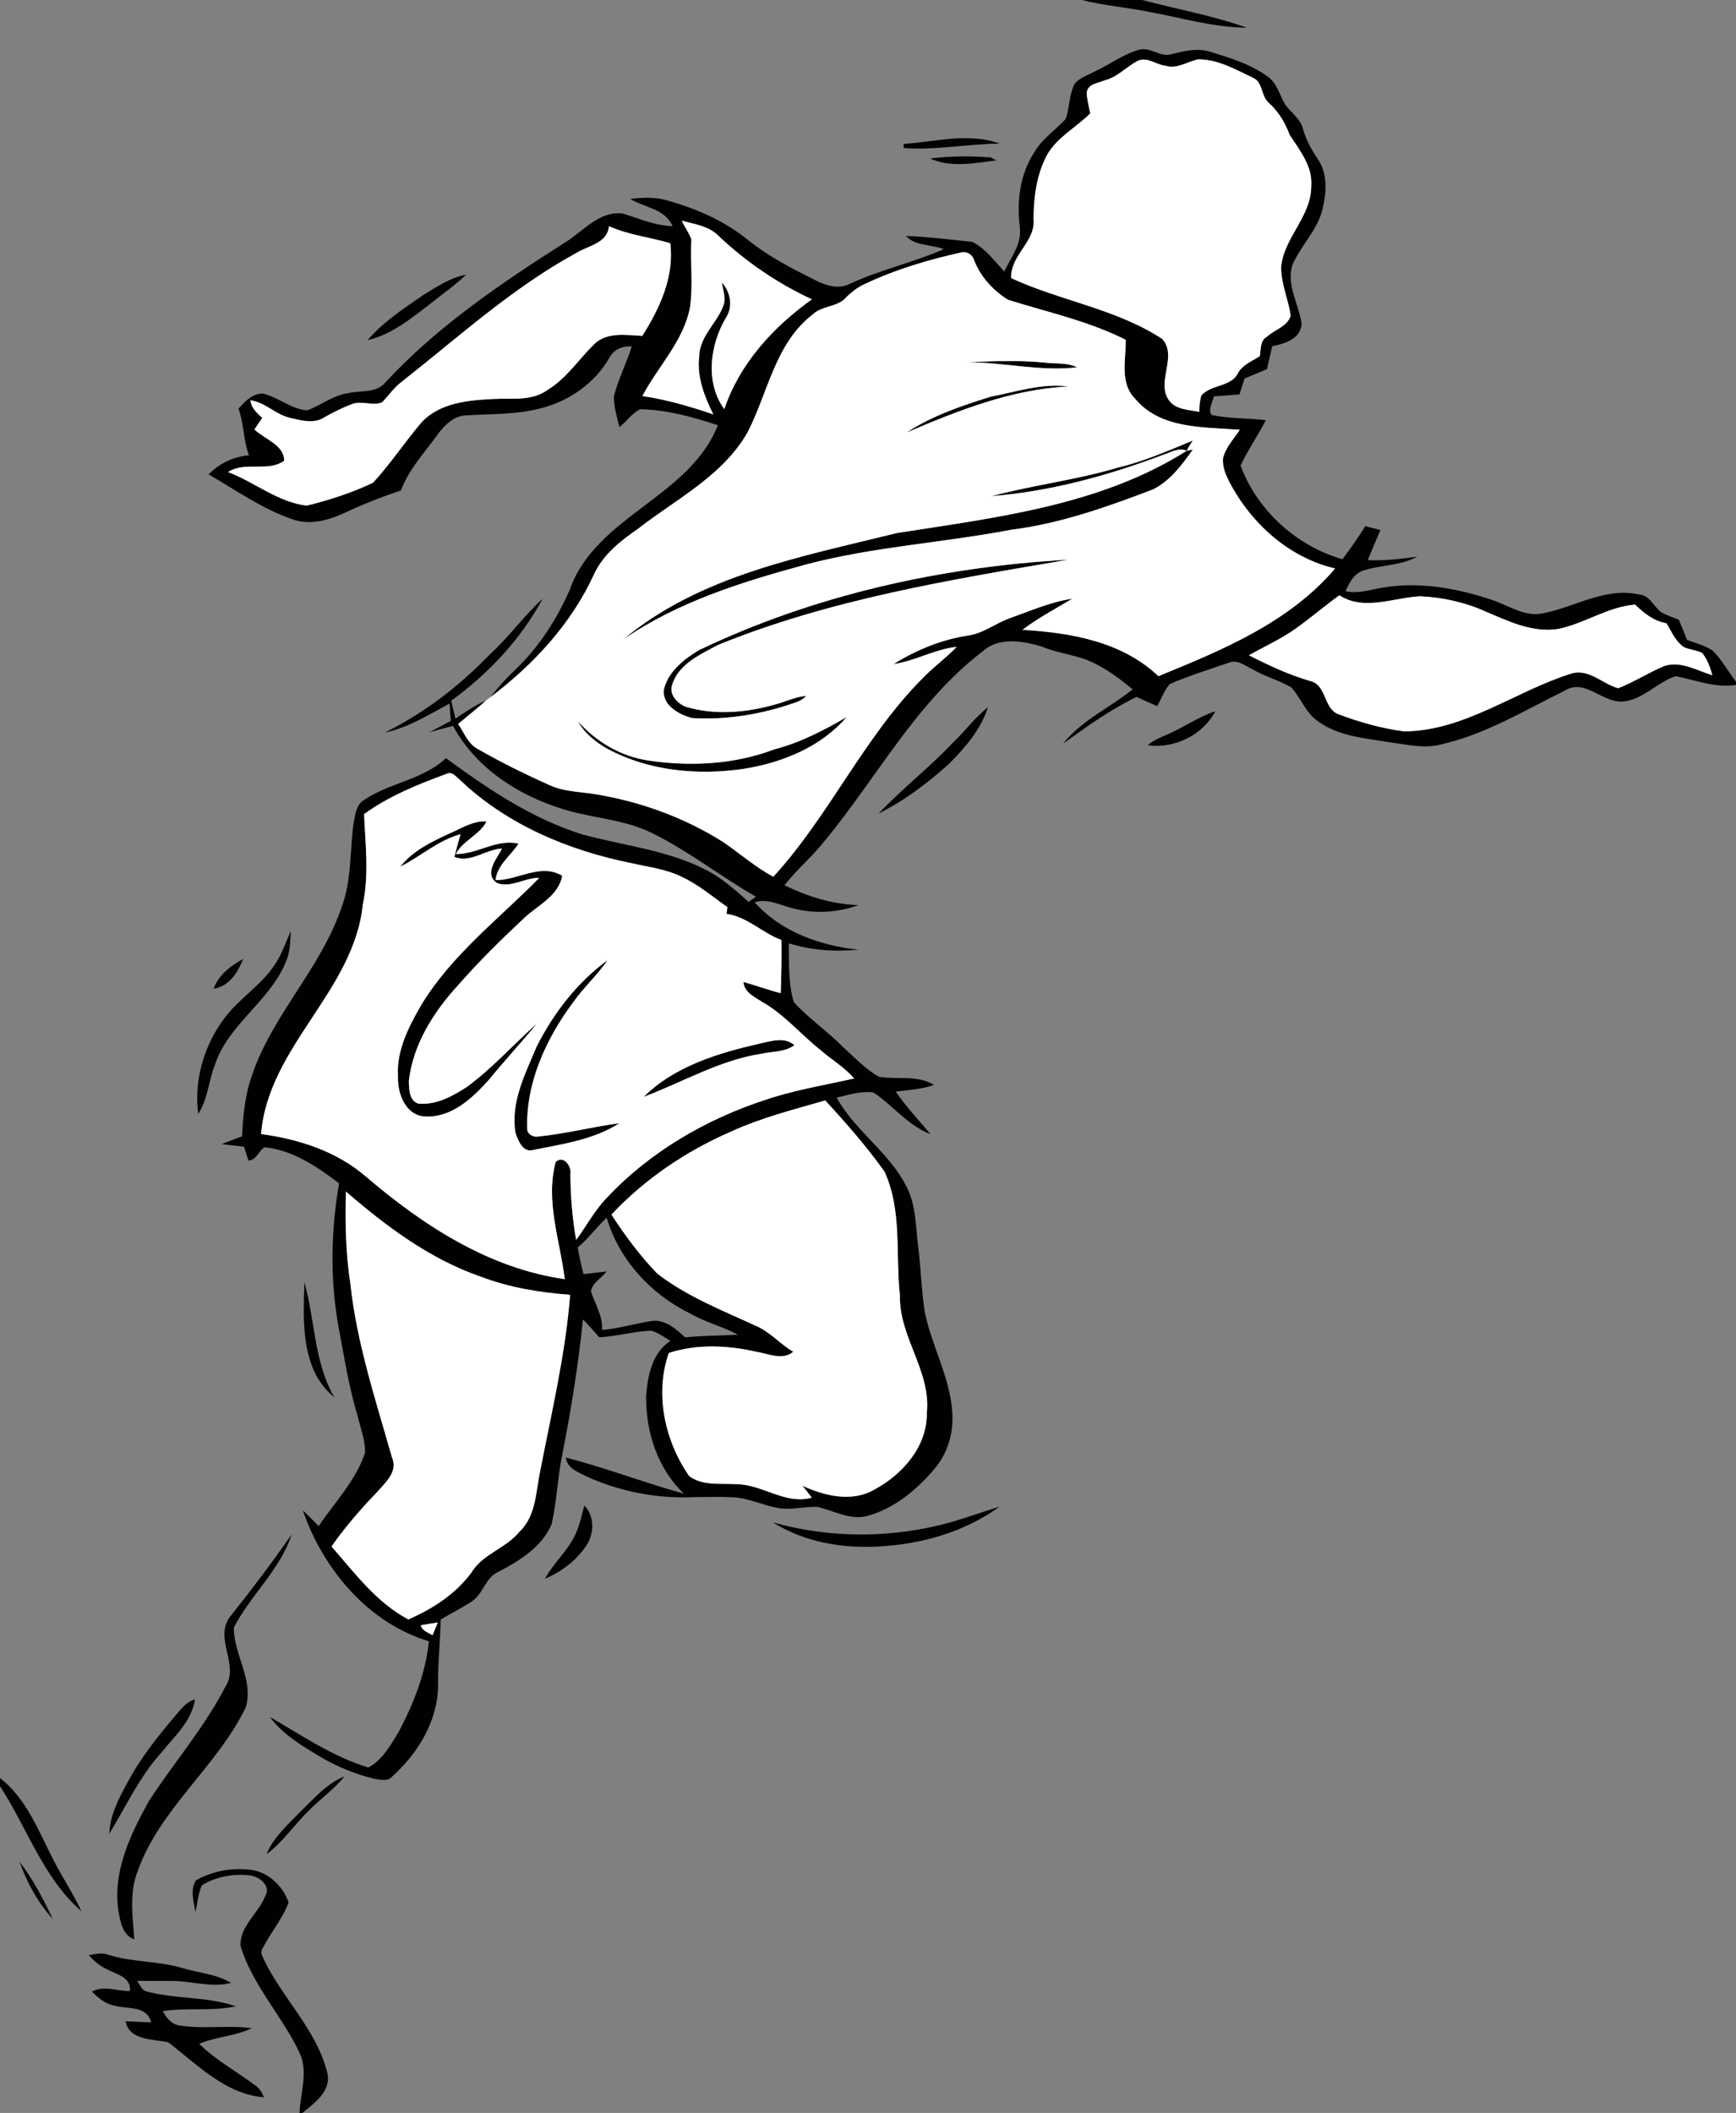 <?xml version="1.0" encoding="UTF-8" ?>
<!DOCTYPE svg PUBLIC "-//W3C//DTD SVG 1.1//EN" "http://www.w3.org/Graphics/SVG/1.1/DTD/svg11.dtd">
<svg width="429pt" height="522pt" viewBox="0 0 429 522" version="1.1" xmlns="http://www.w3.org/2000/svg">
<rect x="0" y="0" width="429" height="522" fill="#808080" stroke="none"/>
<g id="#010101fe">
<path fill="#010101" opacity="1.00" d=" M 267.38 0.00 L 282.26 0.00 C 290.87 2.28 299.69 3.85 308.12 6.83 C 299.89 6.80 291.97 4.39 283.94 2.93 C 278.44 1.82 272.82 1.40 267.38 0.00 Z" />
<path fill="#010101" opacity="1.00" d=" M 281.38 12.33 C 284.18 11.41 286.70 14.26 289.48 13.39 C 292.67 12.58 296.03 11.77 299.27 12.86 C 304.09 14.32 309.04 15.86 313.17 18.84 C 315.71 20.53 316.18 23.75 317.82 26.13 C 319.28 28.04 321.49 29.50 322.03 31.99 C 322.80 34.62 324.12 37.02 325.63 39.29 C 328.19 42.89 327.78 47.70 326.80 51.77 C 325.50 56.89 321.50 60.64 319.41 65.37 C 317.80 70.36 320.94 75.08 321.65 79.91 C 321.48 83.74 317.49 84.89 314.40 85.54 C 313.94 87.41 313.50 89.29 313.10 91.19 C 311.25 91.97 309.39 92.73 307.55 93.52 C 307.13 94.82 306.72 96.13 306.31 97.44 C 304.18 97.62 302.06 97.78 299.94 97.93 C 299.69 99.41 298.46 101.08 299.38 102.51 C 303.78 103.47 308.33 103.25 312.79 103.81 C 310.88 107.63 308.38 111.13 306.57 114.99 C 310.62 126.07 320.44 134.93 331.75 138.15 C 333.73 135.50 335.65 132.81 337.39 130.00 C 338.63 130.30 339.87 130.61 341.12 130.93 C 340.08 133.41 339.01 135.88 338.00 138.38 C 342.09 138.58 346.17 138.09 350.22 137.52 C 346.11 139.80 341.27 139.52 336.91 140.94 C 334.57 141.69 333.42 143.98 332.51 146.06 C 335.72 146.79 338.86 145.57 342.02 145.12 C 351.04 143.66 360.26 145.36 368.83 148.25 C 372.96 149.63 376.98 152.60 381.55 151.46 C 389.33 149.91 396.75 145.03 404.96 146.85 C 407.71 146.99 408.63 149.91 410.60 151.31 C 411.97 152.04 413.44 152.54 414.89 153.11 C 415.55 154.76 416.23 156.41 416.90 158.08 C 419.05 158.89 421.35 159.45 423.27 160.76 C 425.51 163.04 427.07 165.88 429.00 168.42 L 429.00 169.20 C 423.86 170.02 419.05 168.02 414.13 167.04 C 409.46 168.52 406.04 172.91 400.98 173.32 C 395.91 173.65 391.62 167.47 386.68 170.63 C 376.64 175.54 366.92 181.53 355.89 183.96 C 351.90 184.97 347.81 183.96 343.83 183.44 C 337.68 182.39 331.02 182.02 325.78 178.25 C 322.70 176.19 321.51 172.50 319.13 169.84 C 316.09 168.05 312.62 167.16 309.59 165.37 C 307.73 164.53 305.80 162.80 303.65 163.73 C 298.78 165.42 293.81 166.92 289.08 168.99 C 287.68 170.56 287.00 172.63 285.96 174.44 C 284.25 173.70 282.56 172.95 280.88 172.17 C 274.39 175.30 268.53 179.50 262.71 183.72 C 267.31 177.91 274.26 174.88 279.90 170.29 C 277.08 168.01 274.19 165.75 270.93 164.11 C 266.72 161.79 261.79 161.58 257.40 159.71 C 252.73 158.34 246.81 157.31 242.87 160.89 C 226.44 173.41 216.72 192.10 203.77 207.77 C 200.72 211.64 196.89 214.80 193.86 218.70 C 199.58 221.49 205.72 223.42 212.14 223.60 C 207.07 225.45 201.48 225.81 196.24 224.47 C 193.02 223.78 189.86 221.84 186.49 222.90 C 192.90 230.17 202.65 233.62 212.09 234.61 C 206.32 235.19 200.49 234.76 194.95 233.05 C 195.01 237.89 194.75 242.89 196.16 247.58 C 199.87 251.63 204.49 254.75 208.33 258.69 C 211.19 261.23 213.83 264.14 217.21 266.00 C 221.73 266.79 226.68 265.47 230.80 268.03 C 227.76 269.11 224.52 269.27 221.35 269.68 C 223.92 273.43 227.05 276.73 229.96 280.20 C 224.35 278.06 220.69 273.09 215.81 269.88 C 212.74 269.50 209.72 270.47 206.75 271.16 C 211.29 279.38 219.71 284.64 223.96 293.06 C 226.43 297.67 226.25 303.05 226.92 308.11 C 227.60 313.49 227.69 318.95 228.57 324.31 C 230.30 332.67 234.81 340.35 235.33 348.98 C 235.68 353.98 234.18 359.11 230.88 362.93 C 226.55 368.05 221.08 372.59 214.53 374.45 C 210.15 375.75 206.05 373.13 201.89 372.26 C 198.68 372.19 195.46 373.11 192.25 372.54 C 188.47 371.87 184.93 370.07 181.05 369.89 C 177.71 369.72 174.36 369.84 171.01 369.87 C 162.20 370.22 153.29 368.48 145.24 364.88 C 143.08 363.76 140.19 362.89 139.82 360.09 C 149.69 362.60 159.22 366.31 169.04 369.02 C 162.51 362.88 159.58 353.79 159.67 344.99 C 160.01 339.94 161.13 334.26 165.66 331.27 C 164.14 330.33 162.66 329.24 160.93 328.74 C 156.61 328.91 152.41 330.14 148.09 330.38 C 146.79 328.86 145.45 327.38 144.06 325.96 C 142.93 337.03 141.17 348.02 139.03 358.94 C 137.80 364.75 137.63 370.73 136.33 376.52 C 133.96 382.12 128.47 385.54 123.29 388.25 C 119.96 389.60 119.47 393.76 116.57 395.63 C 114.12 397.28 111.43 398.56 108.90 400.10 C 108.80 405.42 108.21 410.70 108.25 416.02 C 108.34 424.93 103.35 433.11 96.90 438.90 C 95.78 440.16 94.04 439.68 92.60 439.46 C 88.07 438.41 83.71 436.61 79.68 434.31 C 74.95 431.51 70.02 428.67 66.69 424.17 C 74.57 428.72 82.22 433.98 91.01 436.65 C 94.56 434.80 96.62 430.97 98.64 427.65 C 102.26 420.75 105.20 413.27 105.99 405.47 C 90.97 400.97 79.80 387.61 74.83 373.12 C 76.17 374.38 77.45 375.70 78.75 377.01 C 82.73 371.11 87.93 365.78 90.21 358.91 C 90.27 355.73 89.06 352.69 88.32 349.64 C 86.13 342.33 84.98 334.78 83.57 327.30 C 81.54 315.75 81.80 303.88 83.79 292.34 C 78.36 288.20 72.32 284.12 65.36 283.42 C 63.88 284.33 63.35 286.65 61.41 286.71 C 61.01 285.58 60.64 284.43 60.31 283.28 C 58.48 283.04 56.63 282.91 54.79 282.65 C 56.45 281.97 58.13 281.35 59.81 280.74 C 60.06 275.54 60.56 270.29 62.37 265.37 C 67.48 250.54 79.29 239.17 84.35 224.31 C 86.95 217.56 86.41 210.22 87.40 203.18 C 87.80 201.28 87.98 198.95 89.76 197.77 C 96.11 193.38 104.47 192.69 110.21 187.30 C 120.58 194.91 131.47 202.25 143.85 206.13 C 153.96 208.88 164.67 209.96 174.13 214.74 C 178.23 216.74 181.63 219.81 185.00 222.81 C 185.60 222.38 186.20 221.95 186.80 221.52 C 178.09 216.55 170.19 210.25 161.17 205.83 C 155.00 202.73 148.01 202.24 141.42 200.54 C 129.49 197.41 117.96 190.44 111.95 179.33 C 110.00 179.83 108.05 180.37 106.11 180.89 C 107.87 179.96 109.65 179.06 111.40 178.10 C 111.30 176.67 111.20 175.24 111.09 173.81 C 105.93 176.58 100.89 179.76 95.09 180.99 C 104.74 176.20 113.40 169.60 120.86 161.84 C 125.64 157.57 129.33 152.24 134.08 147.94 C 128.67 157.98 120.69 166.43 111.50 173.12 C 111.85 174.59 112.20 176.07 112.56 177.54 C 114.97 175.86 117.44 174.25 120.13 173.04 C 117.89 175.05 115.53 176.91 113.22 178.84 C 114.66 180.97 115.62 183.68 117.99 184.99 C 123.82 188.33 129.84 191.31 135.98 194.04 C 139.43 195.60 143.29 195.57 146.97 196.18 C 158.24 198.00 169.21 201.98 178.86 208.12 C 182.94 210.95 186.71 214.23 191.10 216.60 C 204.90 201.54 213.36 182.35 227.78 167.78 C 230.48 164.92 233.70 162.64 236.42 159.80 C 230.99 160.37 226.19 163.29 220.82 164.06 C 226.42 160.57 232.66 158.00 239.21 157.01 C 243.02 156.48 246.05 153.94 249.60 152.70 C 254.67 150.91 259.65 148.69 265.00 147.90 C 260.84 150.39 256.54 152.67 252.66 155.60 C 264.57 156.29 277.29 158.49 286.26 167.04 C 302.04 160.62 318.63 153.75 329.93 140.44 C 318.53 137.79 309.18 129.32 303.83 119.12 C 302.89 117.31 302.07 115.34 302.22 113.26 C 302.85 110.53 304.89 108.46 306.38 106.17 C 297.50 105.48 286.76 106.06 280.51 98.50 C 276.61 94.60 278.28 88.83 278.19 83.95 C 268.99 79.30 258.84 77.13 249.08 74.05 C 245.39 71.76 242.32 68.36 240.72 64.29 C 240.36 63.01 239.18 62.20 237.86 62.30 C 229.44 64.14 221.12 66.61 213.32 70.35 C 211.81 71.10 210.46 72.15 209.24 73.31 C 207.10 75.97 203.18 75.40 200.78 77.73 C 191.60 84.81 189.79 96.94 184.79 106.72 C 178.67 117.55 167.13 123.25 157.66 130.64 C 153.38 133.60 149.12 136.94 146.85 141.77 C 141.27 154.03 131.85 164.20 121.19 172.24 C 123.06 169.79 125.16 167.53 127.39 165.39 C 133.15 159.90 137.54 153.08 140.75 145.83 C 147.12 127.47 170.33 122.96 177.40 105.05 C 171.20 103.01 164.78 101.22 158.22 101.10 C 156.17 102.06 154.85 104.14 153.08 105.52 C 152.44 103.03 151.72 100.52 151.69 97.94 C 152.79 93.70 154.78 89.74 156.14 85.58 C 153.78 85.43 151.59 86.33 150.52 88.52 C 146.93 94.68 140.72 99.01 133.88 100.80 C 127.81 102.47 121.47 102.22 115.25 102.61 C 112.22 102.69 109.93 104.94 108.23 107.22 C 104.99 111.74 101.06 115.87 99.08 121.16 C 94.48 122.71 89.95 124.44 85.56 126.52 C 81.56 128.39 76.93 129.84 72.55 128.38 C 64.98 125.85 58.40 121.17 51.56 117.19 C 54.24 114.47 57.71 112.80 61.53 112.48 C 60.10 108.76 60.32 104.69 58.94 100.96 C 60.53 99.18 62.38 97.16 64.98 97.24 C 68.81 98.12 71.92 101.10 75.92 101.38 C 79.38 100.11 82.37 97.61 86.11 97.11 C 89.23 96.39 93.10 97.21 95.33 94.37 C 108.18 80.53 123.95 69.88 139.80 59.80 C 144.22 57.03 148.18 51.99 153.95 52.76 C 157.97 54.01 161.91 55.76 166.20 55.87 C 164.42 51.60 159.28 51.30 155.75 49.14 C 158.70 48.80 161.73 48.63 164.62 49.45 C 171.85 51.44 178.91 54.47 184.76 59.22 C 189.90 63.39 195.83 66.39 201.71 69.34 C 204.28 70.62 207.39 71.53 210.10 70.08 C 217.58 66.62 225.69 64.86 233.23 61.56 C 230.19 60.32 226.18 60.87 223.87 58.28 C 229.37 58.52 234.86 59.16 240.33 59.77 C 243.55 61.45 245.76 64.45 248.16 67.08 C 249.84 63.59 252.61 60.18 252.00 56.07 C 251.25 49.75 252.02 43.05 255.59 37.63 C 257.52 34.31 260.79 32.17 263.35 29.40 C 264.36 26.55 264.16 23.33 265.61 20.63 C 266.93 19.13 268.94 18.53 270.65 17.60 C 274.28 15.95 277.50 13.41 281.38 12.33 M 272.96 19.86 C 271.32 20.57 268.74 20.71 268.55 22.97 C 268.63 24.69 269.11 26.34 269.42 28.02 C 266.00 31.42 261.49 33.76 258.92 37.97 C 256.20 42.83 255.47 48.48 255.41 53.96 C 256.07 59.67 249.62 62.99 249.89 68.72 C 262.09 74.35 275.87 76.29 287.22 83.74 C 291.13 88.06 285.49 94.50 288.99 99.05 C 290.73 101.27 293.84 101.21 296.37 101.75 C 296.34 100.38 296.50 99.04 296.85 97.73 C 299.30 94.87 304.28 95.70 306.01 92.03 C 307.18 90.02 309.49 89.21 311.33 87.97 C 311.62 86.29 311.35 84.09 313.13 83.15 C 315.03 81.41 318.14 80.66 318.95 77.98 C 318.37 73.94 316.57 70.10 316.59 65.95 C 317.28 58.67 324.04 53.49 324.03 46.01 C 324.43 41.11 321.20 37.17 318.70 33.32 C 317.59 30.34 315.97 27.61 313.59 25.46 C 311.60 23.83 312.16 20.42 309.72 19.26 C 305.38 17.21 300.96 14.61 296.02 14.67 C 293.37 15.27 290.84 17.11 288.02 16.25 C 285.72 15.99 283.53 13.99 281.20 15.01 C 278.36 16.48 276.16 19.07 272.96 19.86 M 168.48 54.53 C 169.21 56.10 170.27 57.52 170.86 59.16 C 170.54 64.71 171.30 70.30 170.53 75.82 C 168.96 84.26 162.62 90.49 158.75 97.84 C 164.75 98.72 170.56 100.42 176.28 102.38 C 174.06 97.91 172.15 93.06 172.80 87.96 C 172.90 83.12 177.07 79.92 178.71 75.66 C 179.52 73.76 178.65 71.74 178.41 69.82 C 180.54 72.16 181.19 75.73 179.41 78.48 C 175.44 85.15 174.18 94.51 178.99 101.07 C 182.79 89.80 191.10 80.75 200.64 73.95 C 192.18 70.03 184.40 64.74 177.63 58.34 C 175.23 55.84 171.65 55.38 168.48 54.53 M 150.48 55.88 C 150.11 60.13 145.40 60.64 142.44 62.49 C 126.68 71.08 113.34 83.24 99.31 94.29 C 97.39 95.70 96.06 97.70 94.42 99.40 C 92.08 100.36 89.41 98.91 87.05 99.81 C 84.67 100.68 82.40 101.84 80.19 103.08 C 77.65 104.80 74.41 103.87 71.66 103.23 C 68.10 102.43 65.54 99.37 61.89 98.89 C 62.09 100.78 63.49 102.04 64.81 103.24 C 64.17 104.19 63.52 105.14 62.88 106.09 C 65.36 108.51 70.21 109.86 70.23 113.82 C 66.24 116.74 60.52 113.87 56.36 116.62 C 62.96 119.12 68.65 124.08 75.83 124.91 C 81.43 123.52 86.99 121.73 92.20 119.24 C 96.55 114.53 100.07 109.11 104.25 104.25 C 108.81 99.45 115.81 98.86 122.04 98.56 C 126.48 98.33 131.46 99.16 135.30 96.33 C 140.04 93.47 143.05 88.69 146.95 84.92 C 150.14 81.93 154.77 82.81 158.73 82.97 C 163.04 76.17 166.68 68.35 165.63 60.08 C 160.58 58.60 155.32 58.05 150.48 55.88 M 320.25 155.26 C 316.61 157.86 312.51 159.68 308.64 161.89 C 313.54 164.38 318.54 166.73 323.84 168.26 C 327.81 169.21 327.05 174.88 330.61 176.39 C 335.90 178.39 341.41 179.96 347.02 180.69 C 362.01 180.54 374.38 170.77 388.23 166.42 C 392.61 165.05 396.00 168.98 399.91 170.02 C 403.87 168.47 407.46 166.11 411.39 164.49 C 415.47 163.25 419.36 165.67 423.16 166.81 C 422.60 164.84 421.93 162.85 420.59 161.27 C 419.15 160.61 417.53 160.52 416.11 159.86 C 414.03 158.46 413.09 156.03 411.82 153.98 C 408.72 153.46 406.25 151.49 404.06 149.36 C 397.28 149.92 391.58 154.07 385.01 155.39 C 378.65 156.37 372.67 153.44 366.98 151.02 C 361.96 148.76 356.48 147.59 351.00 147.31 C 344.37 147.62 337.14 151.02 330.97 147.07 C 327.33 149.71 323.91 152.64 320.25 155.26 M 110.31 191.20 C 103.21 193.80 96.12 196.66 89.97 201.13 C 90.30 208.57 91.22 216.09 89.66 223.47 C 87.46 244.90 66.28 258.53 64.52 280.16 C 73.83 281.41 83.17 284.41 90.39 290.64 C 104.50 302.70 120.82 313.36 139.57 316.01 C 138.38 306.42 134.74 296.77 137.32 287.06 C 139.24 285.25 141.28 288.12 140.96 290.01 C 140.99 295.47 141.41 300.92 142.38 306.31 C 144.93 302.87 146.93 299.03 149.93 295.93 C 160.64 284.51 174.59 276.41 189.43 271.62 C 196.48 269.25 203.84 268.06 211.08 266.43 C 208.66 263.63 205.42 261.74 202.65 259.33 C 197.84 255.48 193.81 250.64 188.42 247.56 C 186.49 246.31 183.93 245.21 183.71 242.59 C 186.80 243.45 189.82 244.55 192.93 245.37 C 193.08 240.99 193.18 236.61 193.11 232.23 C 188.37 230.48 184.67 226.48 179.54 225.77 C 179.60 225.35 179.71 224.52 179.76 224.11 C 176.05 221.49 172.55 218.50 168.40 216.59 C 164.50 214.68 160.14 214.19 155.96 213.22 C 140.39 210.10 125.07 203.64 113.50 192.53 C 112.60 191.81 111.61 190.44 110.31 191.20 M 180.62 279.57 C 169.56 284.38 159.36 291.25 151.10 300.07 C 154.46 305.22 158.13 310.20 162.42 314.63 C 169.67 320.26 178.31 323.63 186.58 327.45 C 190.19 328.90 192.71 332.02 196.04 333.95 C 193.38 336.13 190.08 334.50 187.16 334.00 C 179.97 332.36 172.37 331.94 165.28 334.25 C 161.73 344.39 164.29 355.98 170.31 364.66 C 173.67 367.15 178.11 366.39 182.01 366.67 C 188.42 366.69 194.06 371.82 200.60 369.99 C 199.85 368.98 199.07 368.01 198.29 367.04 C 203.72 369.55 210.49 371.21 216.01 368.02 C 223.00 364.32 229.15 357.36 229.04 349.04 C 230.10 338.72 222.16 330.30 222.39 320.08 C 221.26 309.87 222.98 299.02 218.57 289.43 C 214.13 283.22 209.09 277.46 203.93 271.86 C 196.06 274.13 188.08 276.14 180.62 279.57 M 85.47 294.36 C 85.33 301.90 85.37 309.47 86.57 316.94 C 88.11 331.71 92.85 345.85 96.87 360.07 C 98.38 363.47 95.40 366.09 93.38 368.40 C 89.27 372.69 85.33 377.17 81.93 382.05 C 87.66 388.61 93.05 395.91 100.91 400.07 C 106.89 397.47 112.55 393.82 116.48 388.52 C 119.27 383.85 125.05 382.54 128.39 378.37 C 132.55 374.44 132.39 368.41 133.53 363.22 C 136.32 348.83 139.74 334.52 140.89 319.87 C 133.36 319.34 125.85 318.07 118.77 315.39 C 106.20 311.03 95.43 302.96 85.47 294.36 M 142.77 308.18 C 143.16 310.39 143.63 312.59 144.20 314.77 C 146.11 314.57 148.02 314.31 149.93 314.10 C 148.67 315.72 146.39 316.90 146.02 319.00 C 147.04 322.17 149.00 325.08 148.79 328.57 C 152.99 328.21 157.03 326.95 161.17 326.32 C 164.43 325.96 167.09 328.35 169.32 330.40 C 173.66 329.92 178.02 330.00 182.37 329.73 C 178.57 327.70 174.32 326.68 170.58 324.51 C 160.90 319.79 153.00 311.26 149.92 300.84 C 147.41 303.17 145.40 305.97 142.77 308.18 M 103.98 401.52 C 104.34 402.91 105.78 403.31 106.89 403.96 C 107.33 402.91 107.76 401.87 108.19 400.83 C 106.78 401.04 105.38 401.27 103.98 401.52 Z" />
<path fill="#010101" opacity="1.00" d=" M 223.32 35.56 C 231.16 35.03 239.39 32.68 247.04 35.48 C 239.12 35.53 231.26 37.17 223.32 36.57 C 223.32 36.32 223.32 35.81 223.32 35.56 Z" />
<path fill="#010101" opacity="1.00" d=" M 229.88 39.17 C 234.82 38.52 239.86 38.52 244.83 38.89 C 245.17 39.07 245.85 39.43 246.19 39.62 C 240.86 40.32 234.94 41.48 229.88 39.17 Z" />
<path fill="#010101" opacity="1.00" d=" M 104.72 72.81 C 108.02 70.82 111.31 68.56 115.18 67.86 C 112.57 70.39 109.56 72.46 106.73 74.74 C 101.85 78.47 96.96 82.61 90.83 84.03 C 94.74 79.50 99.82 76.17 104.72 72.81 Z" />
<path fill="#010101" opacity="1.00" d=" M 239.10 89.50 C 245.40 89.22 251.73 88.95 258.03 89.57 C 260.73 89.92 263.65 89.49 266.15 90.75 C 257.10 91.82 248.13 89.50 239.10 89.50 Z" />
<path fill="#010101" opacity="1.00" d=" M 244.84 98.00 C 251.16 96.79 257.52 94.61 264.03 95.48 C 250.03 96.15 236.77 101.42 224.02 106.86 C 230.37 102.70 237.64 100.23 244.84 98.00 Z" />
<path fill="#010101" opacity="1.00" d=" M 276.30 115.50 C 282.70 113.99 288.73 111.32 294.79 108.83 C 294.21 109.64 293.70 110.49 293.25 111.37 C 291.27 110.48 289.32 111.76 287.48 112.35 C 273.85 117.50 259.61 121.40 245.05 122.57 C 255.37 119.80 266.06 118.58 276.30 115.50 Z" />
<path fill="#010101" opacity="1.00" d=" M 293.25 111.37 C 293.64 111.29 294.40 111.13 294.78 111.05 C 292.11 114.82 289.18 118.78 284.96 120.90 C 273.57 125.25 261.97 129.37 249.80 130.89 C 233.00 134.10 215.80 135.07 199.23 139.44 C 183.50 143.73 167.55 148.63 153.99 158.00 C 173.01 142.07 198.20 137.51 221.60 131.69 C 246.09 127.85 271.84 124.91 293.25 111.37 Z" />
<path fill="#010101" opacity="1.00" d=" M 172.69 160.63 C 201.18 147.00 232.57 140.03 264.02 138.27 C 234.76 143.25 205.11 148.07 177.46 159.32 C 173.08 161.68 167.71 164.00 166.11 169.16 C 165.26 171.54 167.37 173.74 169.41 174.59 C 176.73 176.78 184.62 176.06 191.87 173.95 C 194.33 173.28 196.66 172.10 199.25 171.93 C 198.48 172.70 197.59 173.25 196.55 173.56 C 188.39 176.42 179.67 177.93 171.01 177.39 C 167.71 176.55 163.34 174.09 164.13 170.05 C 165.30 165.77 169.06 162.83 172.69 160.63 Z" />
<path fill="#010101" opacity="1.00" d=" M 235.48 183.48 C 238.47 180.66 240.89 177.27 244.14 174.73 C 242.39 180.17 238.58 184.64 234.60 188.62 C 229.31 193.42 223.54 197.78 217.12 200.98 C 222.94 194.84 229.66 189.63 235.48 183.48 Z" />
<path fill="#010101" opacity="1.00" d=" M 288.50 181.43 C 292.53 179.70 296.14 177.09 300.33 175.71 C 297.24 181.62 290.21 185.02 283.64 184.11 C 285.03 182.85 286.80 182.18 288.50 181.43 Z" />
<path fill="#010101" opacity="1.00" d=" M 191.28 185.15 C 197.68 183.49 203.55 180.46 209.22 177.15 C 202.88 184.56 193.30 188.41 183.87 189.93 C 172.44 191.62 160.28 190.50 150.01 184.94 C 147.14 183.29 144.45 181.17 142.85 178.22 C 147.37 183.31 153.48 186.89 160.26 187.89 C 170.59 189.42 181.46 188.88 191.28 185.15 Z" />
<path fill="#010101" opacity="1.00" d=" M 110.90 205.99 C 113.92 204.72 116.81 202.71 120.23 202.93 C 118.49 206.33 114.44 207.60 112.63 210.98 C 117.99 211.08 122.66 207.15 128.13 208.42 C 126.22 211.41 122.92 213.61 122.45 217.42 C 127.99 217.52 133.52 213.14 138.93 216.35 C 138.07 221.29 133.02 223.57 129.67 226.67 C 123.98 231.99 118.42 237.45 113.29 243.30 C 107.20 249.91 102.06 257.98 101.03 267.08 C 101.09 269.06 101.08 271.93 103.41 272.65 C 107.85 273.03 111.91 270.78 115.49 268.44 C 121.72 263.83 126.89 258.02 132.66 252.89 C 128.80 257.61 124.64 262.07 120.79 266.79 C 116.71 271.33 111.63 276.13 105.07 275.83 C 100.23 275.62 98.19 270.14 98.35 265.99 C 97.92 259.52 101.02 253.59 104.16 248.17 C 111.66 235.86 123.29 227.00 133.26 216.88 C 129.76 216.78 126.25 219.45 122.86 218.16 C 119.44 215.95 122.78 212.09 124.08 209.64 C 120.04 209.78 116.38 213.28 112.30 211.71 C 112.73 209.81 113.31 207.95 113.81 206.08 C 108.28 207.60 103.97 211.56 98.94 214.10 C 101.96 210.21 106.53 208.01 110.90 205.99 Z" />
<path fill="#010101" opacity="1.00" d=" M 67.69 238.64 C 69.55 235.99 70.59 232.91 71.87 229.98 C 71.75 232.56 71.69 235.23 70.64 237.65 C 66.67 247.38 56.41 253.00 53.09 263.10 C 51.54 267.07 51.35 271.58 48.98 275.21 C 47.90 266.84 50.44 258.19 55.50 251.48 C 59.08 246.74 64.31 243.55 67.69 238.64 Z" />
<path fill="#010101" opacity="1.00" d=" M 52.80 244.24 C 54.02 240.83 57.05 238.57 60.11 236.90 C 58.77 240.17 56.65 243.71 52.80 244.24 Z" />
<path fill="#010101" opacity="1.00" d=" M 132.59 258.61 C 136.75 250.31 142.63 242.71 150.16 237.19 C 147.61 240.91 144.22 243.95 141.63 247.63 C 134.95 256.60 129.96 267.43 130.28 278.81 C 130.25 280.22 131.80 281.02 133.06 280.77 C 139.78 280.09 146.36 278.38 153.06 277.49 C 146.74 281.55 139.14 282.62 131.92 284.06 C 129.25 284.94 128.04 281.81 127.38 279.84 C 126.14 272.31 129.78 265.33 132.59 258.61 Z" />
<path fill="#010101" opacity="1.00" d=" M 187.87 257.78 C 190.63 257.19 193.91 256.08 196.31 258.21 C 193.94 259.97 190.82 259.72 188.06 260.34 C 177.76 261.95 168.70 267.36 159.07 270.97 C 166.79 263.34 177.56 260.14 187.87 257.78 Z" />
<path fill="#010101" opacity="1.00" d=" M 75.23 316.81 C 77.88 326.21 77.57 336.54 82.64 345.22 C 74.30 338.53 74.88 326.45 75.23 316.81 Z" />
<path fill="#010101" opacity="1.00" d=" M 144.40 371.94 C 147.02 374.58 146.86 378.95 144.84 381.89 C 142.39 385.58 138.70 388.31 134.65 390.04 C 136.78 386.12 140.31 383.15 142.19 379.08 C 143.27 376.82 143.73 374.34 144.40 371.94 Z" />
<path fill="#010101" opacity="1.00" d=" M 235.00 376.05 C 239.02 374.87 242.97 373.45 246.98 372.23 C 238.33 378.52 227.60 381.52 217.01 382.07 C 208.05 382.55 198.72 380.96 191.04 376.11 C 205.34 380.13 220.71 380.05 235.00 376.05 Z" />
<path fill="#010101" opacity="1.00" d=" M 56.68 399.61 C 62.03 392.93 67.18 386.09 72.07 379.07 C 69.26 387.80 61.90 394.05 57.78 402.10 C 57.76 408.82 62.78 415.02 60.72 421.82 C 53.65 436.42 39.63 446.67 34.08 462.10 C 31.86 467.54 32.80 473.46 33.19 479.13 C 30.19 478.01 29.72 474.62 29.23 471.87 C 27.84 462.22 32.31 453.01 36.88 444.81 C 43.04 435.38 50.50 426.76 55.69 416.71 C 59.23 411.42 52.96 405.01 56.68 399.61 Z" />
<path fill="#010101" opacity="1.00" d=" M 43.13 424.09 C 44.58 422.43 45.92 420.45 48.17 419.84 C 47.39 425.20 43.12 428.93 39.90 432.94 C 34.50 438.88 31.15 446.25 27.00 453.03 C 27.18 448.46 29.32 444.34 31.48 440.43 C 34.60 434.48 38.82 429.20 43.13 424.09 Z" />
<path fill="#010101" opacity="1.00" d=" M 74.40 447.40 C 77.68 444.23 80.77 440.60 85.10 438.86 C 82.58 442.08 79.14 444.39 76.31 447.31 C 72.70 450.79 69.91 455.09 65.85 458.09 C 67.62 453.78 71.25 450.68 74.40 447.40 Z" />
<path fill="#010101" opacity="1.00" d=" M 0.00 439.26 C 6.44 444.24 9.37 452.02 12.97 459.02 C 15.18 463.50 18.02 467.64 20.13 472.17 C 10.64 463.94 6.72 451.54 0.00 441.28 L 0.00 439.26 Z" />
<path fill="#010101" opacity="1.00" d=" M 4.83 459.95 C 8.18 464.25 10.69 469.16 13.04 474.06 C 9.35 470.04 6.65 465.08 4.83 459.95 Z" />
<path fill="#010101" opacity="1.00" d=" M 48.43 464.53 C 52.49 462.22 57.35 461.33 61.97 461.94 C 66.31 462.44 69.94 465.97 71.32 469.98 C 69.86 473.99 66.99 477.27 65.06 481.05 C 64.51 481.78 64.45 482.55 64.87 483.35 C 69.39 493.37 78.23 501.23 80.89 512.10 C 81.93 516.63 77.73 519.53 74.72 522.00 L 74.01 522.00 C 74.22 517.04 76.29 511.72 73.95 506.99 C 69.67 497.93 62.37 490.44 59.44 480.74 C 59.19 475.90 63.85 472.72 65.51 468.49 C 67.11 465.97 64.12 463.57 61.79 463.31 C 57.72 462.85 53.37 463.57 49.88 465.76 C 48.93 467.83 48.84 470.17 48.26 472.36 C 47.94 469.80 46.89 466.90 48.43 464.53 Z" />
<path fill="#010101" opacity="1.00" d=" M 21.94 483.02 C 23.56 482.74 25.23 482.29 26.83 482.94 C 32.68 484.79 38.96 484.42 44.86 486.14 C 48.94 487.40 53.42 487.64 57.14 489.87 C 52.12 491.15 47.09 489.29 42.04 489.39 C 39.31 489.40 36.59 489.39 33.87 489.37 C 34.54 490.22 34.91 491.49 36.01 491.92 C 43.26 493.96 51.13 493.13 58.25 495.65 C 52.31 496.95 46.19 495.91 40.22 496.84 C 41.13 498.58 42.48 500.20 44.57 500.42 C 50.41 501.31 56.37 500.25 62.23 501.06 C 58.14 503.06 53.42 503.12 49.23 504.92 C 53.29 508.93 58.36 511.65 62.89 515.07 C 64.03 515.77 64.74 516.90 65.22 518.14 C 55.68 517.34 48.74 510.02 41.57 504.54 C 37.86 503.70 31.93 504.16 31.03 499.33 C 33.14 499.42 35.25 499.55 37.36 499.63 C 36.31 495.41 31.62 496.39 28.36 495.51 C 26.10 495.09 24.29 493.62 22.73 492.02 C 25.67 490.40 29.00 491.93 32.12 491.88 C 32.46 488.43 28.78 487.78 26.43 486.49 C 24.67 485.71 23.22 484.43 21.94 483.02 Z" />
</g>
<g id="#ffffffff">
<path fill="#ffffff" opacity="1.00" d=" M 272.96 19.86 C 276.16 19.07 278.36 16.48 281.20 15.01 C 283.53 13.99 285.72 15.99 288.02 16.25 C 290.84 17.11 293.37 15.27 296.02 14.67 C 300.96 14.61 305.38 17.21 309.72 19.26 C 312.16 20.42 311.60 23.83 313.59 25.46 C 315.97 27.61 317.59 30.34 318.70 33.32 C 321.20 37.17 324.43 41.11 324.03 46.01 C 324.04 53.49 317.28 58.67 316.59 65.95 C 316.57 70.10 318.37 73.94 318.95 77.98 C 318.14 80.66 315.03 81.41 313.13 83.15 C 311.35 84.09 311.62 86.29 311.33 87.97 C 309.49 89.21 307.18 90.02 306.01 92.03 C 304.28 95.70 299.30 94.87 296.85 97.73 C 296.50 99.04 296.34 100.38 296.37 101.75 C 293.84 101.21 290.73 101.27 288.99 99.05 C 285.49 94.50 291.13 88.06 287.22 83.74 C 275.87 76.29 262.09 74.35 249.89 68.72 C 249.62 62.99 256.07 59.67 255.41 53.96 C 255.47 48.48 256.20 42.83 258.92 37.97 C 261.49 33.76 266.00 31.42 269.42 28.02 C 269.11 26.34 268.63 24.69 268.55 22.97 C 268.74 20.71 271.32 20.57 272.96 19.86 Z" />
<path fill="#ffffff" opacity="1.00" d=" M 168.48 54.53 C 171.65 55.38 175.23 55.84 177.63 58.34 C 184.40 64.74 192.18 70.03 200.64 73.95 C 191.10 80.75 182.79 89.80 178.99 101.07 C 174.18 94.51 175.44 85.15 179.41 78.48 C 181.19 75.73 180.54 72.16 178.41 69.82 C 178.65 71.74 179.52 73.76 178.71 75.66 C 177.07 79.92 172.90 83.12 172.80 87.96 C 172.15 93.06 174.06 97.91 176.28 102.38 C 170.56 100.42 164.75 98.72 158.75 97.84 C 162.62 90.49 168.96 84.26 170.53 75.82 C 171.30 70.30 170.54 64.71 170.86 59.16 C 170.27 57.52 169.21 56.10 168.48 54.53 Z" />
<path fill="#ffffff" opacity="1.00" d=" M 150.48 55.88 C 155.32 58.05 160.58 58.60 165.63 60.08 C 166.68 68.35 163.04 76.17 158.73 82.97 C 154.77 82.81 150.14 81.93 146.95 84.92 C 143.05 88.69 140.04 93.47 135.30 96.33 C 131.46 99.16 126.48 98.33 122.04 98.56 C 115.81 98.86 108.81 99.45 104.25 104.25 C 100.07 109.11 96.55 114.53 92.20 119.24 C 86.99 121.73 81.43 123.52 75.83 124.91 C 68.65 124.08 62.96 119.12 56.36 116.62 C 60.52 113.87 66.24 116.74 70.23 113.82 C 70.21 109.86 65.36 108.51 62.88 106.09 C 63.52 105.14 64.17 104.19 64.81 103.24 C 63.49 102.04 62.09 100.78 61.89 98.89 C 65.54 99.37 68.10 102.43 71.66 103.23 C 74.41 103.87 77.65 104.80 80.19 103.08 C 82.40 101.84 84.67 100.68 87.05 99.81 C 89.41 98.91 92.08 100.36 94.42 99.40 C 96.06 97.70 97.39 95.70 99.31 94.29 C 113.34 83.24 126.68 71.08 142.44 62.49 C 145.40 60.64 150.11 60.13 150.48 55.88 Z" />
<path fill="#ffffff" opacity="1.00" d=" M 213.32 70.35 C 221.12 66.61 229.44 64.14 237.86 62.30 C 239.18 62.20 240.36 63.01 240.72 64.29 C 242.32 68.36 245.39 71.76 249.08 74.05 C 258.84 77.13 268.99 79.30 278.19 83.95 C 278.28 88.83 276.61 94.60 280.51 98.50 C 286.76 106.06 297.50 105.48 306.38 106.17 C 304.89 108.46 302.85 110.53 302.22 113.26 C 302.07 115.34 302.89 117.31 303.83 119.12 C 309.18 129.32 318.53 137.79 329.93 140.44 C 318.63 153.75 302.04 160.62 286.26 167.04 C 277.29 158.49 264.57 156.29 252.66 155.60 C 256.54 152.67 260.84 150.39 265.00 147.90 C 259.65 148.69 254.67 150.91 249.60 152.70 C 246.05 153.94 243.02 156.48 239.21 157.01 C 232.66 158.00 226.42 160.57 220.82 164.06 C 226.19 163.29 230.99 160.37 236.42 159.80 C 233.70 162.64 230.48 164.92 227.78 167.78 C 213.36 182.35 204.90 201.54 191.10 216.60 C 186.71 214.23 182.94 210.95 178.86 208.12 C 169.21 201.98 158.24 198.00 146.97 196.18 C 143.29 195.57 139.43 195.60 135.98 194.04 C 129.84 191.31 123.82 188.33 117.99 184.99 C 115.62 183.68 114.66 180.97 113.22 178.84 C 115.53 176.91 117.89 175.05 120.13 173.04 C 120.39 172.84 120.92 172.44 121.19 172.24 C 131.85 164.20 141.27 154.03 146.85 141.77 C 149.12 136.94 153.38 133.60 157.66 130.64 C 167.13 123.25 178.67 117.55 184.79 106.72 C 189.79 96.94 191.60 84.81 200.78 77.73 C 203.18 75.40 207.10 75.97 209.24 73.31 C 210.46 72.15 211.81 71.10 213.32 70.35 M 239.10 89.50 C 248.13 89.50 257.10 91.82 266.15 90.75 C 263.65 89.49 260.73 89.92 258.03 89.57 C 251.73 88.95 245.40 89.22 239.10 89.50 M 244.84 98.00 C 237.64 100.23 230.37 102.70 224.02 106.86 C 236.77 101.42 250.03 96.15 264.03 95.48 C 257.52 94.61 251.16 96.79 244.84 98.00 M 276.30 115.50 C 266.06 118.58 255.37 119.80 245.05 122.57 C 259.61 121.40 273.85 117.50 287.48 112.35 C 289.32 111.76 291.27 110.48 293.25 111.37 C 293.70 110.49 294.21 109.64 294.79 108.83 C 288.73 111.32 282.70 113.99 276.30 115.50 M 293.25 111.37 C 271.84 124.91 246.09 127.85 221.60 131.69 C 198.20 137.51 173.01 142.07 153.99 158.00 C 167.55 148.63 183.50 143.73 199.23 139.44 C 215.80 135.07 233.00 134.10 249.80 130.89 C 261.97 129.37 273.57 125.25 284.96 120.90 C 289.18 118.78 292.11 114.82 294.78 111.05 C 294.40 111.13 293.64 111.29 293.25 111.37 M 172.69 160.63 C 169.06 162.83 165.30 165.77 164.13 170.05 C 163.34 174.09 167.71 176.55 171.01 177.39 C 179.67 177.93 188.39 176.42 196.55 173.56 C 197.59 173.25 198.48 172.70 199.25 171.93 C 196.66 172.10 194.33 173.28 191.87 173.95 C 184.62 176.06 176.73 176.78 169.41 174.59 C 167.37 173.74 165.26 171.54 166.11 169.16 C 167.71 164.00 173.08 161.68 177.46 159.32 C 205.11 148.07 234.76 143.25 264.02 138.27 C 232.57 140.03 201.18 147.00 172.69 160.63 M 191.28 185.15 C 181.46 188.88 170.59 189.42 160.26 187.89 C 153.48 186.89 147.37 183.31 142.85 178.22 C 144.45 181.17 147.14 183.29 150.01 184.94 C 160.28 190.50 172.44 191.62 183.87 189.93 C 193.30 188.41 202.88 184.56 209.22 177.15 C 203.55 180.46 197.68 183.49 191.28 185.15 Z" />
<path fill="#ffffff" opacity="1.00" d=" M 320.25 155.26 C 323.91 152.64 327.33 149.71 330.97 147.07 C 337.14 151.02 344.37 147.62 351.00 147.31 C 356.48 147.59 361.96 148.76 366.98 151.02 C 372.67 153.44 378.65 156.37 385.01 155.39 C 391.58 154.07 397.28 149.92 404.06 149.36 C 406.25 151.49 408.72 153.46 411.82 153.98 C 413.09 156.03 414.03 158.46 416.11 159.86 C 417.53 160.52 419.15 160.61 420.59 161.27 C 421.93 162.85 422.60 164.84 423.16 166.81 C 419.36 165.67 415.47 163.25 411.39 164.49 C 407.46 166.11 403.87 168.47 399.91 170.02 C 396.00 168.98 392.61 165.05 388.23 166.42 C 374.38 170.77 362.01 180.54 347.02 180.69 C 341.41 179.96 335.90 178.39 330.61 176.39 C 327.05 174.88 327.81 169.21 323.84 168.26 C 318.54 166.73 313.54 164.38 308.64 161.89 C 312.51 159.68 316.61 157.86 320.25 155.26 Z" />
<path fill="#ffffff" opacity="1.00" d=" M 110.31 191.20 C 111.61 190.44 112.60 191.81 113.50 192.53 C 125.07 203.64 140.39 210.10 155.96 213.22 C 160.14 214.19 164.50 214.68 168.40 216.59 C 172.55 218.50 176.05 221.49 179.76 224.11 C 179.71 224.52 179.60 225.35 179.54 225.77 C 184.67 226.48 188.37 230.48 193.11 232.23 C 193.18 236.61 193.08 240.99 192.93 245.37 C 189.82 244.55 186.80 243.45 183.71 242.59 C 183.93 245.21 186.49 246.31 188.42 247.56 C 193.81 250.64 197.84 255.48 202.65 259.33 C 205.42 261.74 208.66 263.63 211.08 266.43 C 203.84 268.06 196.48 269.25 189.43 271.62 C 174.59 276.41 160.64 284.51 149.93 295.93 C 146.93 299.03 144.93 302.87 142.38 306.31 C 141.41 300.92 140.99 295.47 140.96 290.01 C 141.28 288.12 139.24 285.25 137.32 287.06 C 134.74 296.77 138.38 306.42 139.57 316.01 C 120.82 313.36 104.50 302.70 90.39 290.64 C 83.17 284.41 73.83 281.41 64.52 280.16 C 66.28 258.53 87.46 244.90 89.66 223.47 C 91.22 216.09 90.30 208.57 89.97 201.13 C 96.12 196.66 103.21 193.80 110.31 191.20 M 110.90 205.99 C 106.53 208.01 101.96 210.21 98.94 214.10 C 103.97 211.56 108.28 207.60 113.81 206.08 C 113.31 207.95 112.73 209.81 112.30 211.71 C 116.38 213.28 120.04 209.78 124.08 209.64 C 122.78 212.09 119.44 215.95 122.86 218.16 C 126.25 219.45 129.76 216.78 133.26 216.88 C 123.29 227.00 111.66 235.86 104.16 248.17 C 101.02 253.59 97.92 259.52 98.35 265.99 C 98.19 270.14 100.23 275.62 105.07 275.83 C 111.63 276.13 116.71 271.33 120.79 266.79 C 124.64 262.07 128.80 257.61 132.66 252.89 C 126.89 258.02 121.72 263.83 115.49 268.44 C 111.91 270.78 107.85 273.03 103.41 272.65 C 101.08 271.93 101.09 269.06 101.03 267.08 C 102.06 257.98 107.20 249.91 113.29 243.30 C 118.42 237.45 123.98 231.99 129.67 226.67 C 133.02 223.57 138.07 221.29 138.93 216.35 C 133.52 213.14 127.99 217.52 122.45 217.42 C 122.92 213.61 126.22 211.41 128.13 208.42 C 122.66 207.15 117.99 211.08 112.63 210.98 C 114.44 207.60 118.49 206.33 120.23 202.93 C 116.81 202.71 113.92 204.72 110.90 205.99 M 132.59 258.61 C 129.78 265.33 126.14 272.31 127.38 279.84 C 128.04 281.81 129.25 284.94 131.92 284.06 C 139.14 282.62 146.74 281.55 153.06 277.49 C 146.36 278.38 139.78 280.09 133.06 280.77 C 131.80 281.02 130.25 280.22 130.28 278.81 C 129.96 267.43 134.95 256.60 141.63 247.63 C 144.22 243.95 147.61 240.91 150.16 237.19 C 142.63 242.71 136.75 250.31 132.59 258.61 M 187.87 257.78 C 177.56 260.14 166.79 263.34 159.07 270.97 C 168.70 267.36 177.76 261.95 188.06 260.34 C 190.82 259.72 193.94 259.97 196.31 258.21 C 193.91 256.08 190.63 257.19 187.87 257.78 Z" />
<path fill="#ffffff" opacity="1.00" d=" M 180.62 279.57 C 188.08 276.14 196.06 274.13 203.93 271.86 C 209.09 277.46 214.13 283.22 218.57 289.43 C 222.98 299.02 221.26 309.87 222.39 320.08 C 222.16 330.30 230.10 338.72 229.04 349.04 C 229.15 357.36 223.00 364.32 216.01 368.02 C 210.49 371.21 203.72 369.55 198.29 367.04 C 199.07 368.01 199.85 368.98 200.60 369.99 C 194.06 371.82 188.42 366.69 182.01 366.67 C 178.11 366.39 173.67 367.15 170.31 364.66 C 164.29 355.98 161.73 344.39 165.28 334.25 C 172.37 331.94 179.97 332.36 187.16 334.00 C 190.08 334.50 193.38 336.13 196.04 333.95 C 192.71 332.02 190.19 328.90 186.58 327.45 C 178.31 323.63 169.67 320.26 162.42 314.63 C 158.13 310.20 154.46 305.22 151.10 300.07 C 159.36 291.25 169.56 284.38 180.62 279.57 Z" />
<path fill="#ffffff" opacity="1.00" d=" M 85.47 294.36 C 95.43 302.96 106.20 311.03 118.77 315.39 C 125.85 318.07 133.36 319.34 140.89 319.87 C 139.74 334.52 136.32 348.83 133.53 363.22 C 132.39 368.41 132.55 374.44 128.39 378.37 C 125.05 382.54 119.27 383.85 116.48 388.52 C 112.55 393.82 106.89 397.47 100.91 400.07 C 93.05 395.91 87.66 388.61 81.93 382.05 C 85.33 377.17 89.27 372.69 93.38 368.40 C 95.40 366.09 98.38 363.47 96.87 360.07 C 92.85 345.85 88.11 331.71 86.57 316.94 C 85.37 309.47 85.33 301.90 85.47 294.36 Z" />
<path fill="#ffffff" opacity="1.00" d=" M 103.98 401.52 C 105.38 401.27 106.78 401.04 108.19 400.83 C 107.76 401.87 107.33 402.91 106.89 403.96 C 105.78 403.31 104.34 402.91 103.98 401.52 Z" />
</g>
</svg>
